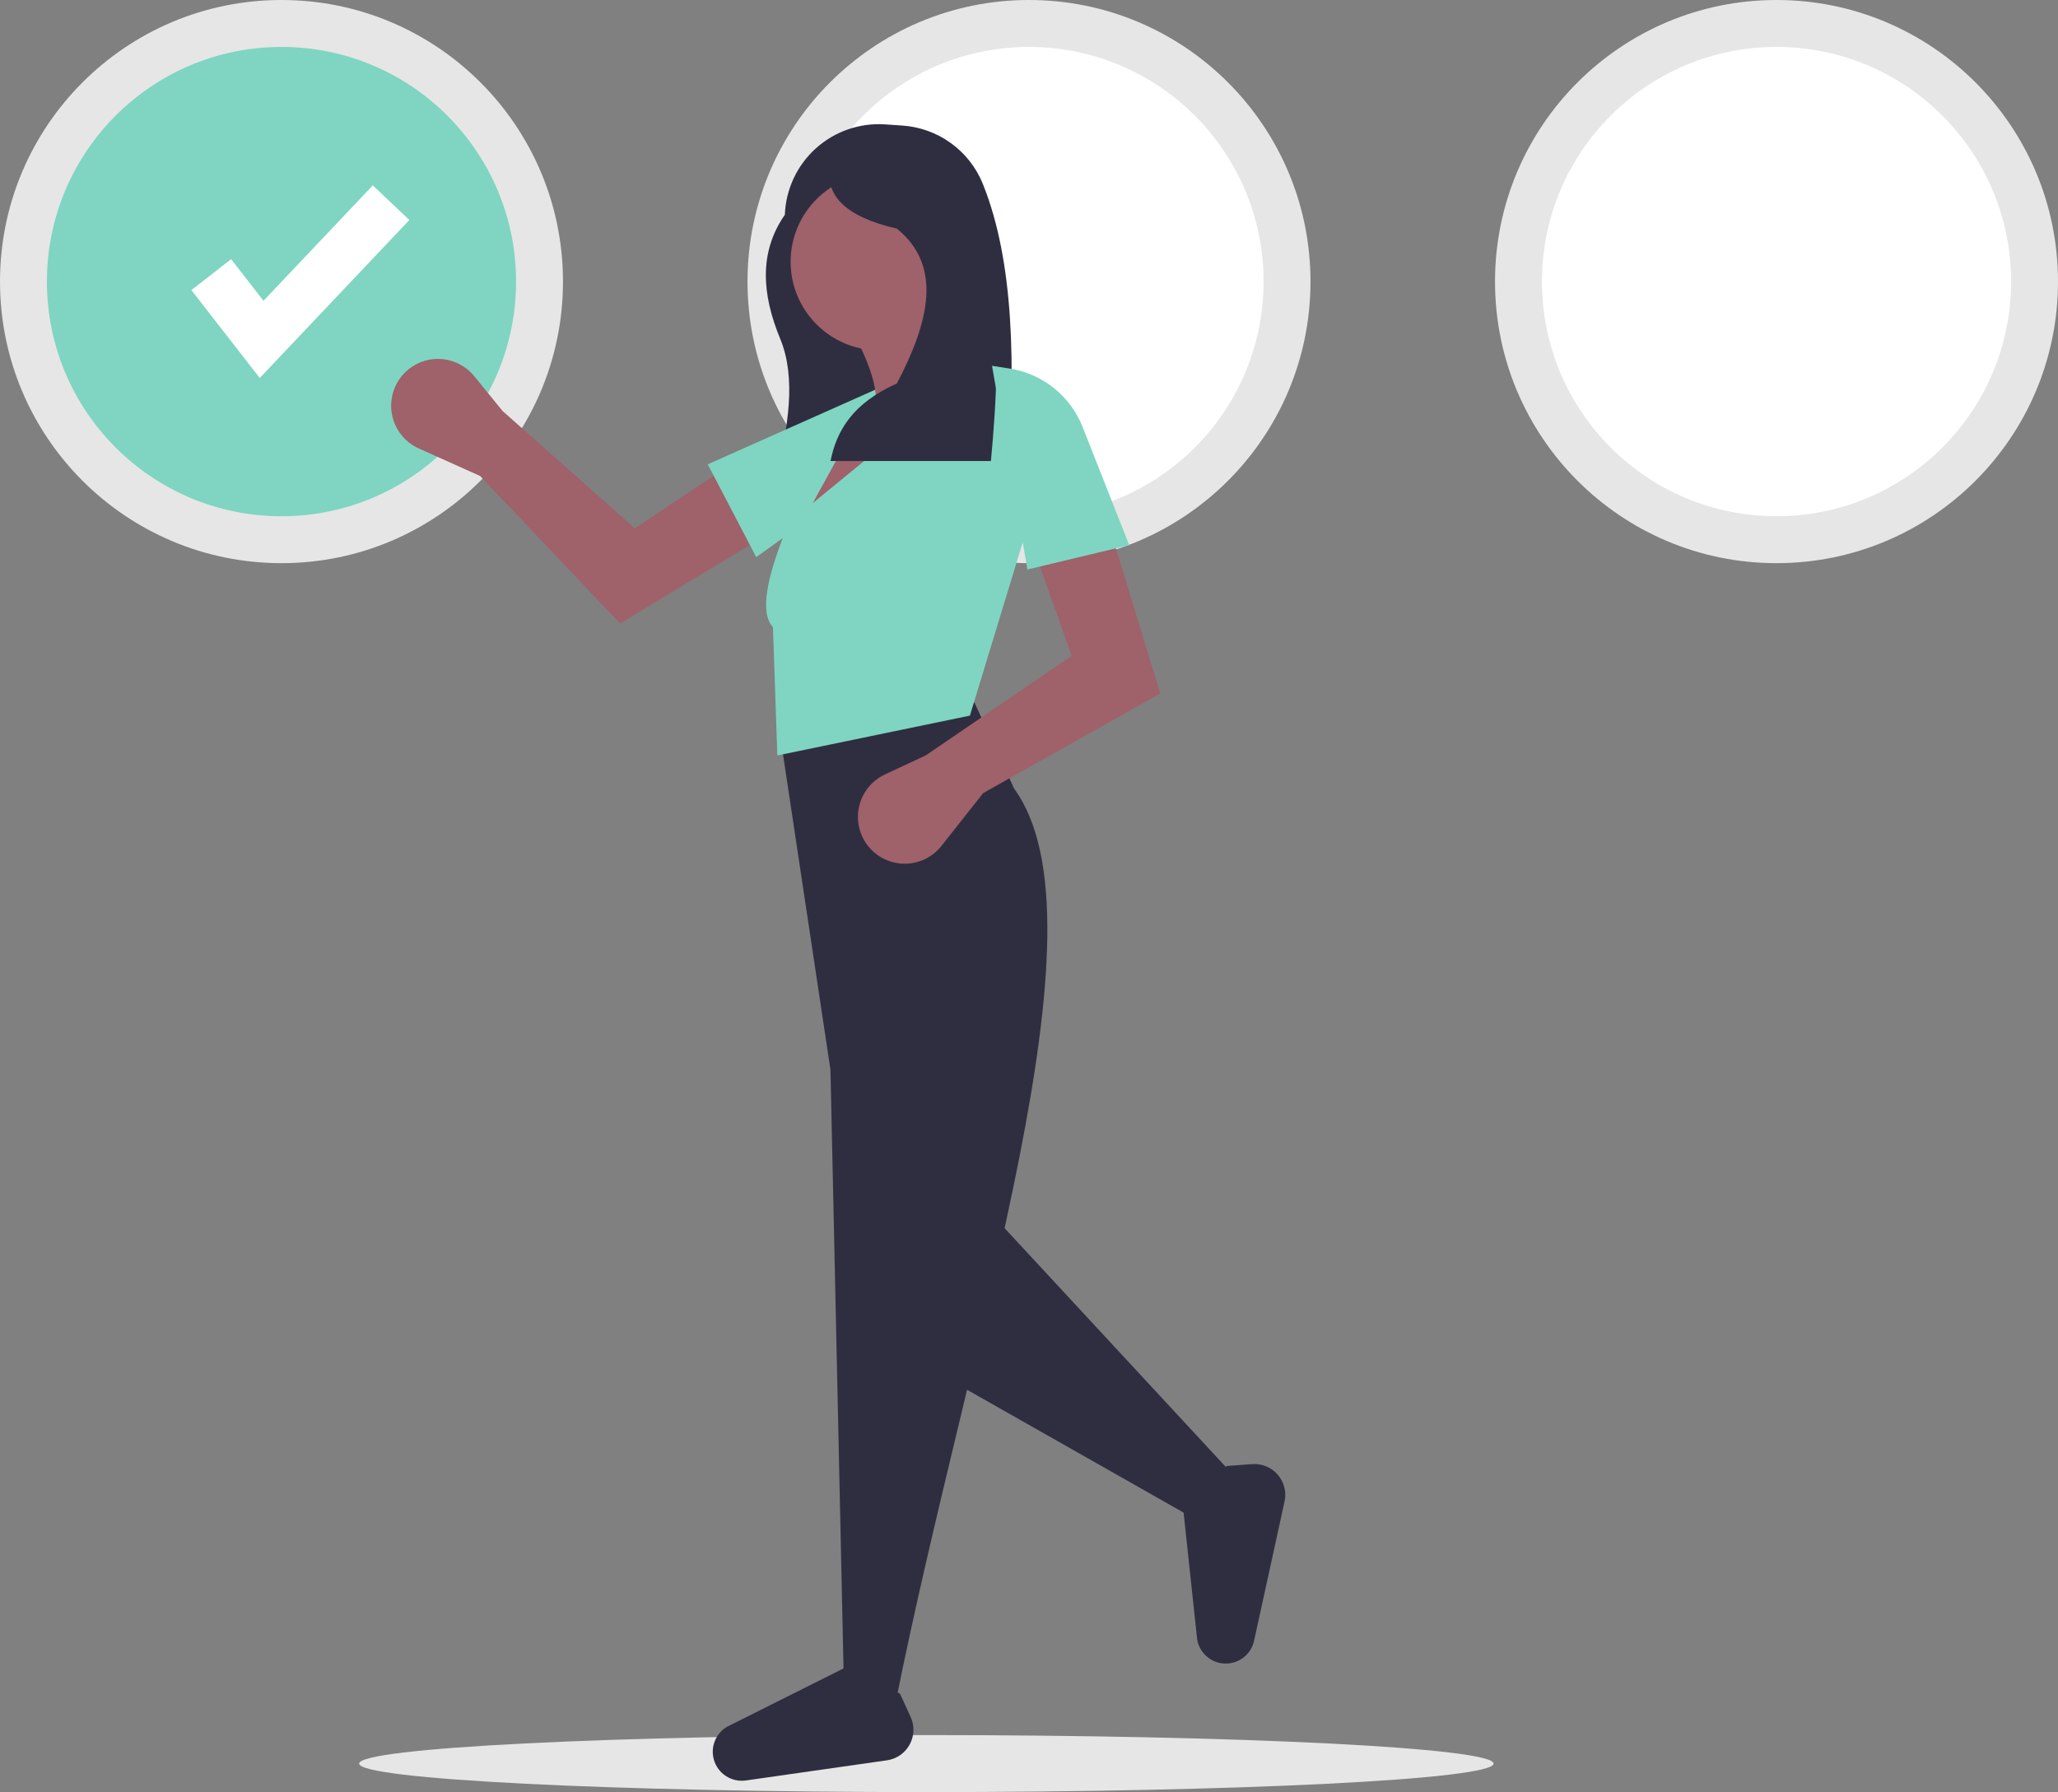 <svg width="271" height="236" viewBox="0 0 271 236" fill="none" xmlns="http://www.w3.org/2000/svg">
<rect x="0" y="0" width="271" height="236" fill="#808080" stroke="none"/>
<path d="M121.988 236C163.24 236 196.681 234.319 196.681 232.245C196.681 230.171 163.24 228.49 121.988 228.49C80.735 228.49 47.294 230.171 47.294 232.245C47.294 234.319 80.735 236 121.988 236Z" fill="#E6E6E6"/>
<path d="M37.067 74.163C57.538 74.163 74.134 57.561 74.134 37.081C74.134 16.602 57.538 0 37.067 0C16.595 0 0 16.602 0 37.081C0 57.561 16.595 74.163 37.067 74.163Z" fill="#E6E6E6"/>
<path d="M37.067 67.982C54.126 67.982 67.956 54.148 67.956 37.081C67.956 20.015 54.126 6.18 37.067 6.18C20.007 6.18 6.178 20.015 6.178 37.081C6.178 54.148 20.007 67.982 37.067 67.982Z" fill="#7FD5C1"/>
<path d="M135.5 74.163C155.971 74.163 172.567 57.561 172.567 37.081C172.567 16.602 155.971 0 135.5 0C115.029 0 98.433 16.602 98.433 37.081C98.433 57.561 115.029 74.163 135.5 74.163Z" fill="#E6E6E6"/>
<path d="M135.5 67.982C152.56 67.982 166.389 54.148 166.389 37.081C166.389 20.015 152.56 6.18 135.5 6.18C118.44 6.18 104.611 20.015 104.611 37.081C104.611 54.148 118.44 67.982 135.5 67.982Z" fill="white"/>
<path d="M233.933 74.163C254.405 74.163 271 57.561 271 37.081C271 16.602 254.405 0 233.933 0C213.462 0 196.866 16.602 196.866 37.081C196.866 57.561 213.462 74.163 233.933 74.163Z" fill="#E6E6E6"/>
<path d="M233.933 67.982C250.993 67.982 264.822 54.148 264.822 37.081C264.822 20.015 250.993 6.18 233.933 6.18C216.874 6.18 203.044 20.015 203.044 37.081C203.044 54.148 216.874 67.982 233.933 67.982Z" fill="white"/>
<path d="M34.202 49.778L25.203 38.203L30.436 34.131L34.697 39.611L49.091 24.411L53.904 28.973L34.202 49.778Z" fill="white"/>
<path d="M102.749 44.643C100.314 38.761 99.919 33.21 103.351 28.279C103.412 26.622 103.805 24.995 104.506 23.492C105.208 21.991 106.204 20.645 107.435 19.535C108.667 18.425 110.108 17.574 111.675 17.033C113.241 16.491 114.9 16.269 116.554 16.381L118.791 16.532C121.101 16.682 123.322 17.48 125.2 18.834C127.078 20.187 128.537 22.043 129.41 24.187C133.582 34.539 133.713 48.296 132.672 63.042H102.072C103.889 56.146 104.822 49.674 102.749 44.643Z" fill="#2F2E41"/>
<path d="M63.231 62.688L55.145 59.054C54.339 58.692 53.621 58.161 53.038 57.497C52.456 56.833 52.023 56.051 51.768 55.205C51.514 54.358 51.445 53.468 51.565 52.592C51.685 51.717 51.992 50.877 52.465 50.131C52.988 49.306 53.699 48.616 54.541 48.12C55.382 47.624 56.33 47.335 57.305 47.277C58.28 47.219 59.255 47.394 60.149 47.787C61.043 48.18 61.831 48.78 62.448 49.538L66.184 54.127L83.601 69.58L95.179 61.851L100.426 70.751L81.645 82.099L63.231 62.688Z" fill="#9F616A"/>
<path d="M99.583 73.368L93.198 61.147L118.058 50.07L118.273 52.408C118.471 54.559 118.104 56.724 117.208 58.69C116.311 60.655 114.917 62.352 113.163 63.612L99.583 73.368Z" fill="#7FD5C1"/>
<path d="M131.798 49.34L106.443 70.331L104.986 68.29L111.98 55.754L115.186 54.296C115.954 51.041 113.993 46.675 111.398 42.051L123.638 40.302C124.229 44.273 126.919 47.299 131.798 49.34Z" fill="#9F616A"/>
<path d="M162.398 194.239L158.173 200.507L124.512 181.411L129.175 158.379L162.398 194.239Z" fill="#2F2E41"/>
<path d="M117.955 224.123L111.106 221.061L109.357 140.886L102.8 97.299L128.301 92.489L133.546 103.859C146.438 121.547 127.645 175.743 117.955 224.123Z" fill="#2F2E41"/>
<path d="M118.507 223.033L119.912 226.093C120.176 226.668 120.302 227.296 120.281 227.929C120.259 228.561 120.09 229.18 119.788 229.735C119.485 230.291 119.057 230.768 118.537 231.129C118.018 231.489 117.421 231.724 116.795 231.813L98.216 234.469C97.303 234.599 96.373 234.394 95.599 233.892C94.824 233.39 94.258 232.624 94.005 231.737C93.771 230.92 93.817 230.048 94.135 229.26C94.452 228.471 95.023 227.812 95.758 227.385L111.366 219.569L118.507 223.033Z" fill="#2F2E41"/>
<path d="M161.529 193.054L164.885 192.808C165.516 192.762 166.149 192.863 166.734 193.105C167.318 193.346 167.838 193.721 168.253 194.199C168.667 194.677 168.964 195.245 169.12 195.858C169.276 196.472 169.287 197.113 169.152 197.731L165.138 216.071C164.941 216.973 164.424 217.773 163.683 218.323C162.941 218.872 162.026 219.135 161.106 219.062V219.062C160.26 218.995 159.459 218.647 158.832 218.074C158.205 217.501 157.787 216.734 157.644 215.897L155.787 198.535L161.529 193.054Z" fill="#2F2E41"/>
<path d="M115.769 46.133C122.207 46.133 127.426 40.912 127.426 34.471C127.426 28.03 122.207 22.809 115.769 22.809C109.331 22.809 104.112 28.03 104.112 34.471C104.112 40.912 109.331 46.133 115.769 46.133Z" fill="#9F616A"/>
<path d="M127.718 94.238L102.363 99.486L101.78 82.576C98.109 78.688 106.672 63.114 109.649 55.754L113.438 54.588L107.026 66.25L129.466 47.882L133.838 49.048L135.004 70.331L127.718 94.238Z" fill="#7FD5C1"/>
<path d="M129.466 104.442L123.968 111.399C123.42 112.092 122.73 112.659 121.944 113.062C121.157 113.465 120.294 113.694 119.412 113.734C118.529 113.774 117.649 113.623 116.829 113.293C116.01 112.962 115.272 112.459 114.664 111.818V111.818C113.991 111.109 113.497 110.251 113.222 109.313C112.946 108.375 112.898 107.386 113.08 106.426C113.262 105.466 113.67 104.563 114.269 103.791C114.869 103.02 115.643 102.402 116.528 101.989L121.889 99.486L141.124 86.366L136.461 73.247L146.37 70.331L152.781 91.323L129.466 104.442Z" fill="#9F616A"/>
<path d="M130.486 60.71H109.366C110.16 56.717 112.287 53.093 118.105 50.496C122.348 42.384 124.16 35.026 118.105 30.11C111.189 28.516 108.51 25.622 109.366 21.643L121.747 19.602C131.929 28.673 132.045 44.158 130.486 60.71Z" fill="#2F2E41"/>
<path d="M148.701 71.789L135.295 74.996L130.632 48.174L132.951 48.536C135.084 48.87 137.093 49.755 138.779 51.105C140.465 52.455 141.769 54.222 142.562 56.231L148.701 71.789Z" fill="#7FD5C1"/>
</svg>
